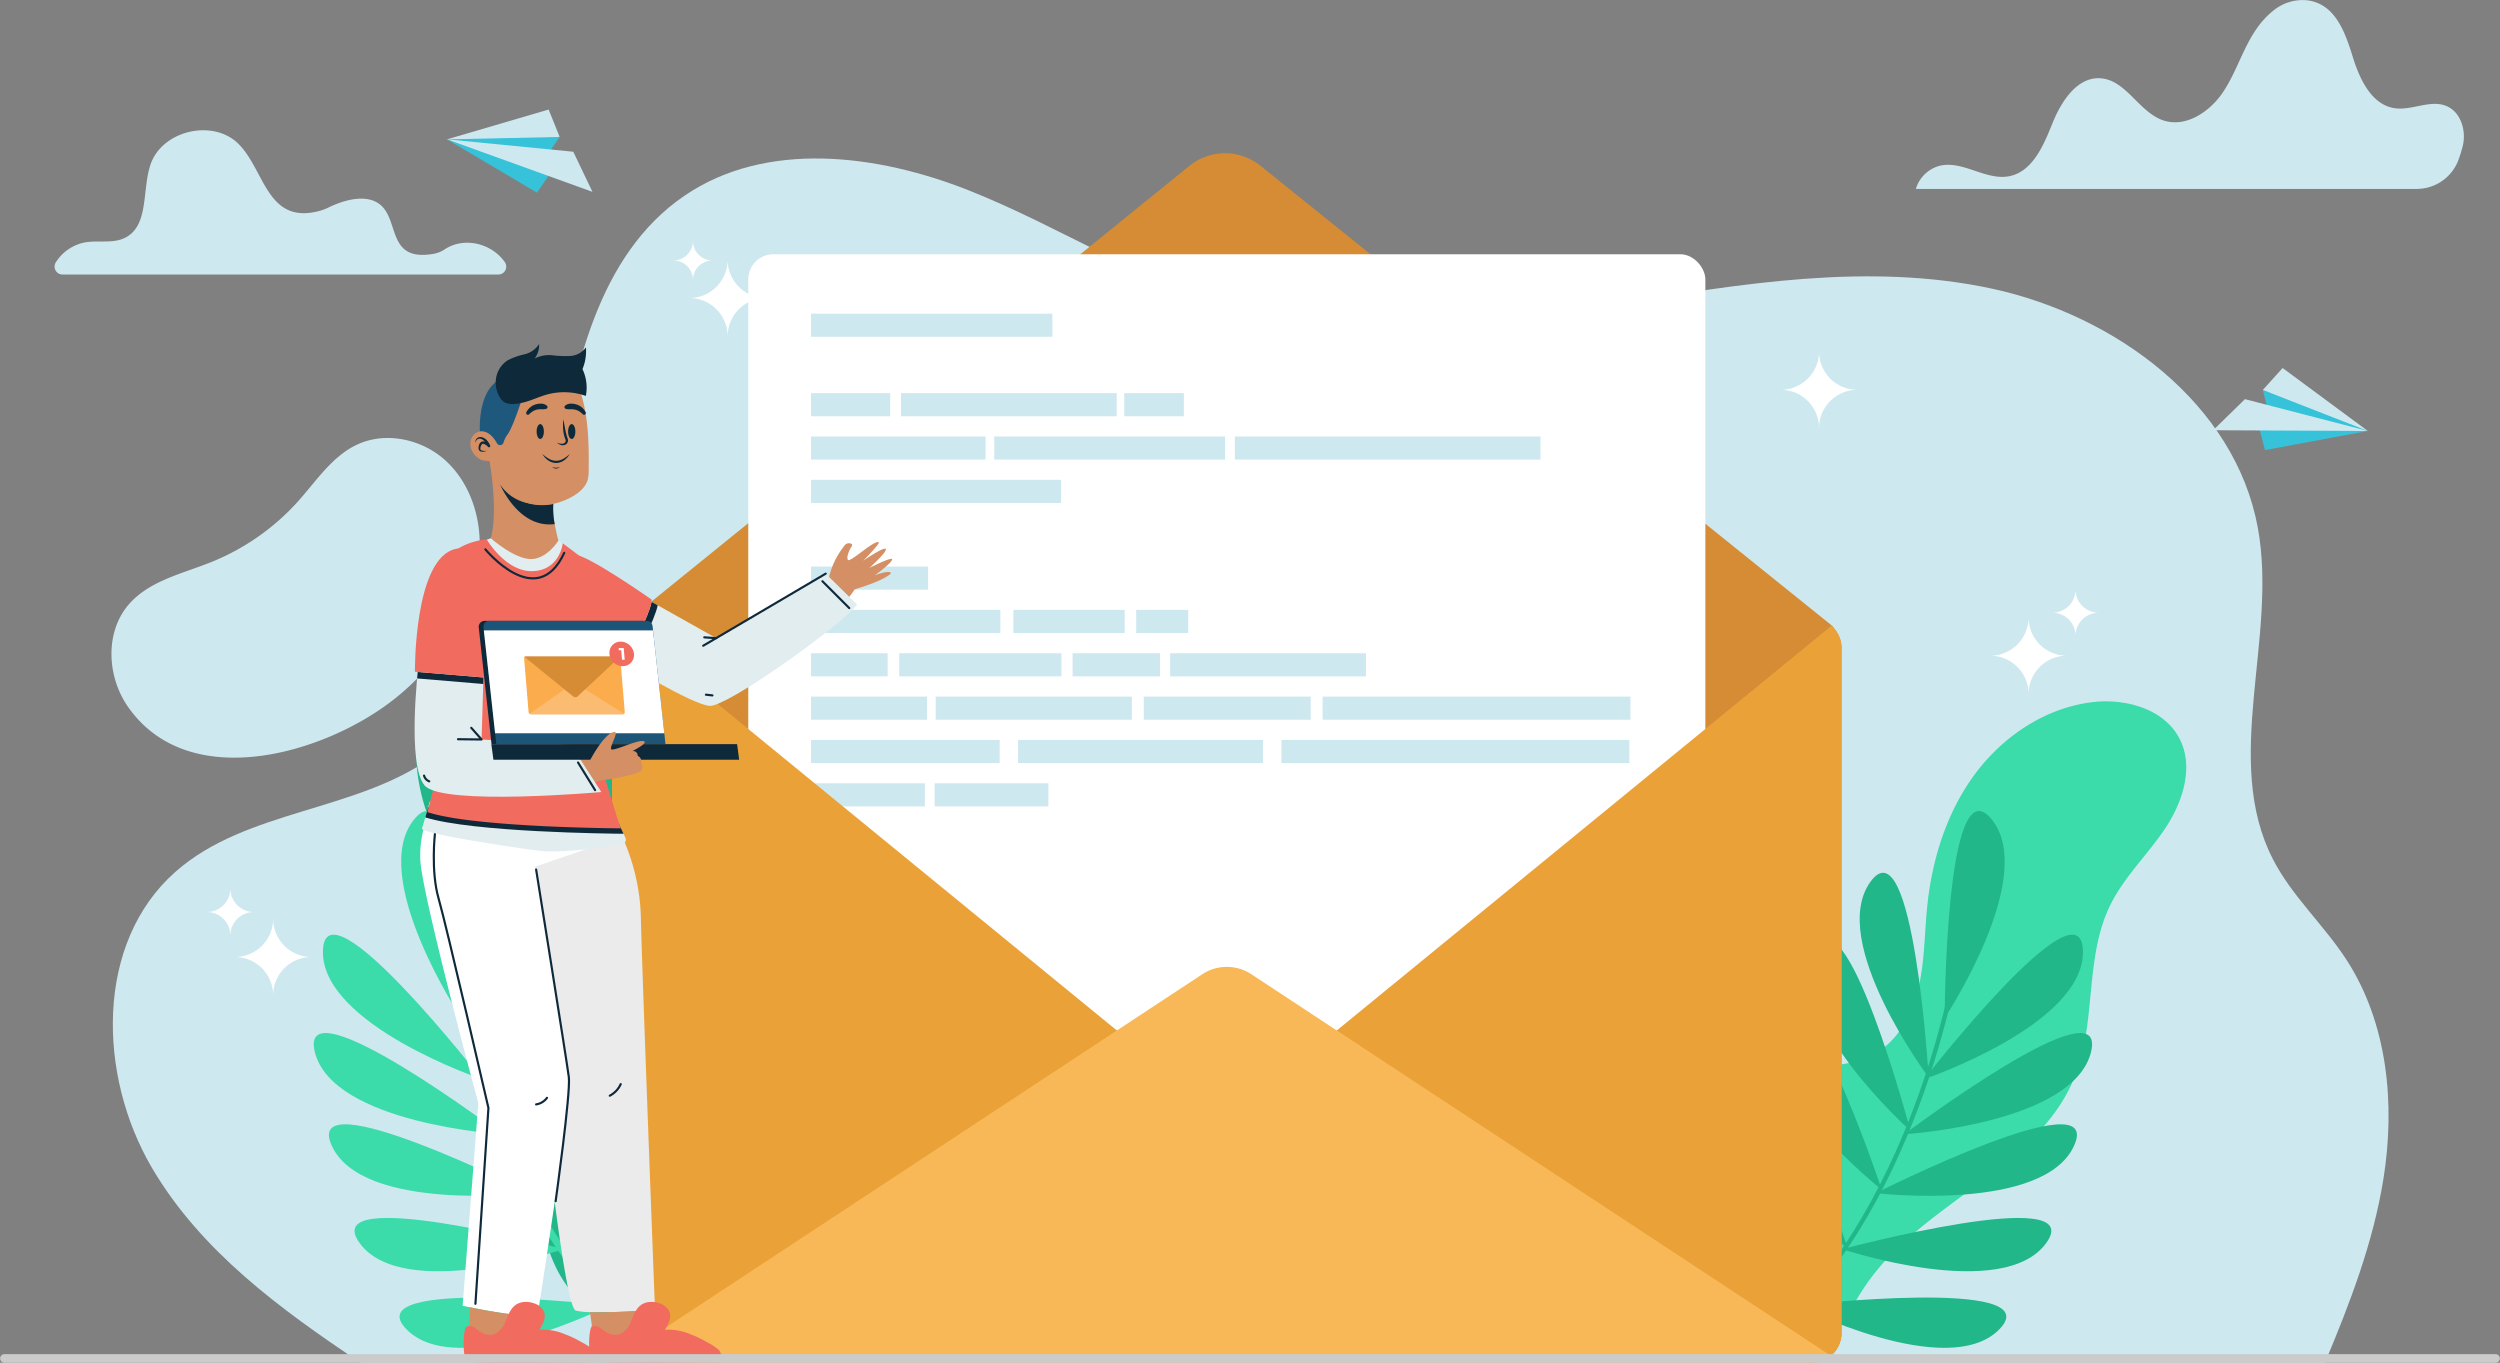 <svg xmlns="http://www.w3.org/2000/svg" width="576.666" height="314.347" viewBox="0 0 576.666 314.347">
  <rect x="0" y="0" width="576.666" height="314.347" fill="#808080" stroke="none"/>
  <g id="home" transform="translate(-86.667 -92.826)">
    <g id="Group_2" data-name="Group 2">
      <g id="Group_1" data-name="Group 1">
        <path id="Path_4" data-name="Path 4" d="M622.946,407.173c5.778-13.753,11.145-27.735,13.5-42.43,2.762-17.267.976-35.9-8.546-50.563-5.211-8.026-12.547-14.624-16.929-23.132-11.823-22.955,1.156-51.094-3.5-76.491-5.256-28.675-32.814-48.993-61.309-55.144S488.1,158.329,459.324,163s-58.635,8.884-86.738,1.135c-21.947-6.051-41.3-19.015-62.466-27.4s-46.746-11.586-65.561,1.232c-20.094,13.689-25.676,40.373-29.442,64.394s-8.872,50.671-28.553,64.948c-17.7,12.836-43.065,12.15-59.444,26.629-18.544,16.392-17.933,46.918-5.407,68.263,11.219,19.119,29.569,32.6,48.142,44.969Z" fill="#cee8f0"/>
        <path id="Path_5" data-name="Path 5" d="M191.034,238.855c3.707-6.222,6.256-13.287,6.283-20.53s-2.676-14.658-8.1-19.463S175.551,192.313,169,195.4c-5.716,2.688-9.332,8.321-13.545,13.027a54.073,54.073,0,0,1-19.948,14.008c-6.725,2.716-14.4,4.33-19.14,9.817-5.528,6.394-5.035,16.608-.215,23.552,14.039,20.225,45.521,10.886,61.437-1.709A56.272,56.272,0,0,0,191.034,238.855Z" fill="#cee8f0"/>
      </g>
    </g>
    <path id="cloud-right" d="M644.121,136.4a10.257,10.257,0,0,0,9.667-6.8,31.478,31.478,0,0,0,.974-3.187c.817-3.494-.478-7.765-3.8-9.135-3.73-1.54-7.957,1.1-11.948.5-5.243-.783-7.992-6.546-9.57-11.607-1.756-5.631-3.942-12.231-10.265-13.233A10.591,10.591,0,0,0,611,95.318c-6.125,4.907-7.458,12.623-11.539,18.736-3.032,4.543-8.569,8.264-13.756,6.554-5.607-1.848-8.547-9.245-14.431-9.717-5.462-.439-9.165,5.341-11.2,10.43s-4.578,11.1-9.956,12.151c-5.312,1.035-10.55-3.577-15.844-2.453a7.832,7.832,0,0,0-5.682,5.381Z" fill="#cee8f0"/>
    <path id="cloud-left" d="M201.61,156.15a1.815,1.815,0,0,0,1.549-2.787l-.018-.026c-2.945-4.3-9.316-6.018-13.885-3a6.691,6.691,0,0,1-2.494,1.027c-10.7,1.9-7.983-7.3-12.157-11.12-3.232-2.959-8.842-1.2-12.234.478a10.792,10.792,0,0,1-1.959.74c-12.213,3.309-12.623-9.424-18.773-15.482-5.876-5.788-17.516-3.072-20.224,4.717-2.036,5.857-.309,14.083-5.815,16.934-2.82,1.46-6.257.558-9.383,1.118a10.233,10.233,0,0,0-6.662,4.574,1.829,1.829,0,0,0,1.528,2.827Z" fill="#cee8f0"/>
    <g id="Group_21" data-name="Group 21">
      <path id="Path_14" data-name="Path 14" d="M215.215,385.8a33.626,33.626,0,0,1-.6-29.26c3.369-7.207,9.427-13.525,9.926-21.465.388-6.175-2.8-12.094-6.964-16.667s-9.318-8.117-14-12.165c-8.24-7.129-15.148-16.065-18.62-26.393s-3.25-22.119,1.87-31.736c3.666-6.886,10.852-12.807,18.573-11.7,7.236,1.039,12.318,7.778,14.967,14.592s3.739,14.252,7.293,20.64c6.49,11.669,20,17.841,27.43,28.934,12.756,19.039,3.877,45.453,11.793,66.96,2.455,6.671,6.582,13.22,5.737,20.277-1.655,13.835-18.729,18.609-30.441,17.468C231.575,404.25,219.983,394.987,215.215,385.8Z" fill="#21b789"/>
    </g>
    <g id="Group_25" data-name="Group 25">
      <path id="Path_27" data-name="Path 27" d="M472.725,357.031a33.627,33.627,0,0,1,23.621-17.278c7.837-1.374,16.487-.035,23.277-4.181,5.281-3.225,8.3-9.228,9.658-15.265s1.3-12.288,1.936-18.444c1.113-10.838,4.47-21.623,10.939-30.391s16.254-15.35,27.069-16.672c7.743-.946,16.715,1.544,20.236,8.5,3.3,6.523.693,14.551-3.368,20.629s-9.53,11.238-12.724,17.813c-5.835,12.01-3.143,26.615-7.967,39.065-8.279,21.37-35.008,29.248-48.085,48.069-4.056,5.837-7.053,12.974-13.319,16.331-12.282,6.58-25.986-4.668-31.77-14.916C466.993,381.018,467.932,366.209,472.725,357.031Z" fill="#3bdbaa"/>
    </g>
    <g id="plant-left">
      <g id="Group_8" data-name="Group 8">
        <path id="Path_15" data-name="Path 15" d="M232.869,401.089a.832.832,0,0,1-.554-.21c-35.025-31.05-43.355-88.556-43.435-89.135a.835.835,0,0,1,1.654-.229c.08.571,8.332,57.479,42.889,88.114a.835.835,0,0,1-.554,1.46Z" fill="#3bdbaa"/>
      </g>
      <g id="Group_9" data-name="Group 9">
        <path id="Path_16" data-name="Path 16" d="M193.048,327.638s-21.576-32.572-10.858-45.8S193.048,327.638,193.048,327.638Z" fill="#3bdbaa"/>
      </g>
      <g id="Group_10" data-name="Group 10">
        <path id="Path_17" data-name="Path 17" d="M197.765,341.746s-37-12.561-36.611-29.578S197.765,341.746,197.765,341.746Z" fill="#3bdbaa"/>
      </g>
      <g id="Group_11" data-name="Group 11">
        <path id="Path_18" data-name="Path 18" d="M196.741,341.35s23.393-31.293,13.444-45.105S196.741,341.35,196.741,341.35Z" fill="#3bdbaa"/>
      </g>
      <g id="Group_12" data-name="Group 12">
        <path id="Path_19" data-name="Path 19" d="M200.953,353.659s29.135-26.032,22.123-41.543S200.953,353.659,200.953,353.659Z" fill="#3bdbaa"/>
      </g>
      <g id="Group_13" data-name="Group 13">
        <path id="Path_20" data-name="Path 20" d="M207.568,367.245s30.692-24.176,24.655-40.091S207.568,367.245,207.568,367.245Z" fill="#3bdbaa"/>
      </g>
      <g id="Group_14" data-name="Group 14">
        <path id="Path_21" data-name="Path 21" d="M215.363,380.886s30.692-24.175,24.655-40.091S215.363,380.886,215.363,380.886Z" fill="#3bdbaa"/>
      </g>
      <g id="Group_15" data-name="Group 15">
        <path id="Path_22" data-name="Path 22" d="M225.8,393.971s30.692-24.175,24.655-40.091S225.8,393.971,225.8,393.971Z" fill="#3bdbaa"/>
      </g>
      <g id="Group_16" data-name="Group 16">
        <path id="Path_23" data-name="Path 23" d="M202.368,354.463s-38.994-2.435-43.078-18.961S202.368,354.463,202.368,354.463Z" fill="#3bdbaa"/>
      </g>
      <g id="Group_17" data-name="Group 17">
        <path id="Path_24" data-name="Path 24" d="M208.935,368.042s-38.8,4.541-45.763-10.994S208.935,368.042,208.935,368.042Z" fill="#3bdbaa"/>
      </g>
      <g id="Group_18" data-name="Group 18">
        <path id="Path_25" data-name="Path 25" d="M216.663,380.958s-37.059,12.375-47.045-1.41S216.663,380.958,216.663,380.958Z" fill="#3bdbaa"/>
      </g>
      <g id="Group_19" data-name="Group 19">
        <path id="Path_26" data-name="Path 26" d="M227.166,393.97s-34.855,17.651-46.747,5.471S227.166,393.97,227.166,393.97Z" fill="#3bdbaa"/>
      </g>
    </g>
    <g id="plant-right">
      <g id="Group_23" data-name="Group 23">
        <g id="Group_22" data-name="Group 22">
          <path id="Path_28" data-name="Path 28" d="M495.747,400.628l-.664-.748c34.654-30.721,42.92-87.746,43-88.318l.99.137C538.992,312.275,530.68,369.66,495.747,400.628Z" fill="#21b789"/>
        </g>
        <path id="Path_29" data-name="Path 29" d="M535.237,327.638s21.576-32.572,10.857-45.8S535.237,327.638,535.237,327.638Z" fill="#21b789"/>
        <path id="Path_30" data-name="Path 30" d="M530.52,341.746s37-12.561,36.61-29.578S530.52,341.746,530.52,341.746Z" fill="#21b789"/>
        <path id="Path_31" data-name="Path 31" d="M531.543,341.35S508.15,310.057,518.1,296.245,531.543,341.35,531.543,341.35Z" fill="#21b789"/>
        <path id="Path_32" data-name="Path 32" d="M527.332,353.659s-29.135-26.032-22.123-41.543S527.332,353.659,527.332,353.659Z" fill="#21b789"/>
        <path id="Path_33" data-name="Path 33" d="M520.717,367.245s-30.693-24.176-24.656-40.091S520.717,367.245,520.717,367.245Z" fill="#21b789"/>
        <path id="Path_34" data-name="Path 34" d="M512.922,380.886s-30.693-24.175-24.656-40.091S512.922,380.886,512.922,380.886Z" fill="#21b789"/>
        <path id="Path_35" data-name="Path 35" d="M502.482,393.971S471.789,369.8,477.826,353.88,502.482,393.971,502.482,393.971Z" fill="#21b789"/>
        <path id="Path_36" data-name="Path 36" d="M525.916,354.463s38.994-2.435,43.078-18.961S525.916,354.463,525.916,354.463Z" fill="#21b789"/>
        <path id="Path_37" data-name="Path 37" d="M519.349,368.042s38.806,4.541,45.764-10.994S519.349,368.042,519.349,368.042Z" fill="#21b789"/>
        <path id="Path_38" data-name="Path 38" d="M511.621,380.958s37.059,12.375,47.045-1.41S511.621,380.958,511.621,380.958Z" fill="#21b789"/>
        <path id="Path_39" data-name="Path 39" d="M501.118,393.97s34.856,17.651,46.747,5.471S501.118,393.97,501.118,393.97Z" fill="#21b789"/>
      </g>
    </g>
    <g id="Group_7" data-name="Group 7">
      <g id="Group_5" data-name="Group 5">
        <path id="Path_8" data-name="Path 8" d="M189.778,124.969l20.743,12.3,3.118-4.516-.025-5.2,2.149-3.14-21.033-.182Z" fill="#36c2d9"/>
        <path id="Path_9" data-name="Path 9" d="M189.778,124.969l29.127,2.858,4.421,9.252Z" fill="#cee8f0"/>
        <path id="Path_10" data-name="Path 10" d="M213.22,118.09l2.543,6.323-25.985.556Z" fill="#cee8f0"/>
      </g>
      <g id="Group_6" data-name="Group 6">
        <path id="Path_11" data-name="Path 11" d="M632.833,192.233l-23.708,4.417-1.375-5.312,1.813-4.875-.937-3.687,19.813,7.063Z" fill="#36c2d9"/>
        <path id="Path_12" data-name="Path 12" d="M632.833,192.233,604.5,184.9l-7.333,7.167Z" fill="#cee8f0"/>
        <path id="Path_13" data-name="Path 13" d="M613.188,177.712l-4.562,5.063,24.208,9.458Z" fill="#cee8f0"/>
      </g>
    </g>
    <g id="Group_31" data-name="Group 31">
      <path id="Path_40" data-name="Path 40" d="M509.926,238.026a5.254,5.254,0,0,0-.718-.91L377.4,131.05a13.022,13.022,0,0,0-16.358.025L229.987,237.212a5.062,5.062,0,0,0-.755.99,6.866,6.866,0,0,0-1.378,4.126V400.277a6.9,6.9,0,0,0,6.9,6.9h269.8a6.9,6.9,0,0,0,6.9-6.9V242.328A6.864,6.864,0,0,0,509.926,238.026Z" fill="#d68c34"/>
      <g id="Group_28" data-name="Group 28">
        <rect id="Rectangle_9" data-name="Rectangle 9" width="220.769" height="236.622" rx="5.798" transform="translate(259.267 151.469)" fill="#fff"/>
        <g id="Group_27" data-name="Group 27">
          <rect id="Rectangle_10" data-name="Rectangle 10" width="55.667" height="5.333" transform="translate(273.75 165.173)" fill="#cee8f0"/>
          <rect id="Rectangle_11" data-name="Rectangle 11" width="18.25" height="5.333" transform="translate(273.75 183.507)" fill="#cee8f0"/>
          <rect id="Rectangle_12" data-name="Rectangle 12" width="49.75" height="5.333" transform="translate(294.5 183.507)" fill="#cee8f0"/>
          <rect id="Rectangle_13" data-name="Rectangle 13" width="13.75" height="5.333" transform="translate(346 183.507)" fill="#cee8f0"/>
          <rect id="Rectangle_14" data-name="Rectangle 14" width="40.25" height="5.333" transform="translate(273.75 193.507)" fill="#cee8f0"/>
          <rect id="Rectangle_15" data-name="Rectangle 15" width="53.25" height="5.333" transform="translate(316 193.507)" fill="#cee8f0"/>
          <rect id="Rectangle_16" data-name="Rectangle 16" width="70.5" height="5.333" transform="translate(371.5 193.507)" fill="#cee8f0"/>
          <rect id="Rectangle_17" data-name="Rectangle 17" width="57.667" height="5.333" transform="translate(273.75 203.507)" fill="#cee8f0"/>
          <rect id="Rectangle_18" data-name="Rectangle 18" width="27" height="5.333" transform="translate(273.75 223.507)" fill="#cee8f0"/>
          <rect id="Rectangle_19" data-name="Rectangle 19" width="43.667" height="5.333" transform="translate(273.75 233.507)" fill="#cee8f0"/>
          <rect id="Rectangle_20" data-name="Rectangle 20" width="25.667" height="5.333" transform="translate(320.417 233.507)" fill="#cee8f0"/>
          <rect id="Rectangle_21" data-name="Rectangle 21" width="12" height="5.333" transform="translate(348.75 233.507)" fill="#cee8f0"/>
          <rect id="Rectangle_22" data-name="Rectangle 22" width="17.667" height="5.333" transform="translate(273.75 243.507)" fill="#cee8f0"/>
          <rect id="Rectangle_23" data-name="Rectangle 23" width="37.417" height="5.333" transform="translate(294.083 243.507)" fill="#cee8f0"/>
          <rect id="Rectangle_24" data-name="Rectangle 24" width="20.167" height="5.333" transform="translate(334.083 243.507)" fill="#cee8f0"/>
          <rect id="Rectangle_25" data-name="Rectangle 25" width="45.167" height="5.333" transform="translate(356.583 243.507)" fill="#cee8f0"/>
          <rect id="Rectangle_26" data-name="Rectangle 26" width="26.75" height="5.333" transform="translate(273.75 253.507)" fill="#cee8f0"/>
          <rect id="Rectangle_27" data-name="Rectangle 27" width="45.25" height="5.333" transform="translate(302.5 253.507)" fill="#cee8f0"/>
          <rect id="Rectangle_28" data-name="Rectangle 28" width="38.5" height="5.333" transform="translate(350.5 253.507)" fill="#cee8f0"/>
          <rect id="Rectangle_29" data-name="Rectangle 29" width="71" height="5.333" transform="translate(391.75 253.507)" fill="#cee8f0"/>
          <rect id="Rectangle_30" data-name="Rectangle 30" width="43.5" height="5.333" transform="translate(273.75 263.507)" fill="#cee8f0"/>
          <rect id="Rectangle_31" data-name="Rectangle 31" width="56.5" height="5.333" transform="translate(321.5 263.507)" fill="#cee8f0"/>
          <rect id="Rectangle_32" data-name="Rectangle 32" width="80.25" height="5.333" transform="translate(382.25 263.507)" fill="#cee8f0"/>
          <rect id="Rectangle_33" data-name="Rectangle 33" width="26.25" height="5.333" transform="translate(273.75 273.507)" fill="#cee8f0"/>
          <rect id="Rectangle_34" data-name="Rectangle 34" width="26.25" height="5.333" transform="translate(302.25 273.507)" fill="#cee8f0"/>
        </g>
      </g>
      <path id="Path_41" data-name="Path 41" d="M511.448,242.328V400.277a6.9,6.9,0,0,1-6.9,6.9H234.75a6.9,6.9,0,0,1-6.9-6.9V242.328a6.9,6.9,0,0,1,2.317-5.153l119.321,97.6,11.132,8.393a15.008,15.008,0,0,0,18.055,0l11.132-8.393,119.321-97.6A6.9,6.9,0,0,1,511.448,242.328Z" fill="#eaa238"/>
      <path id="Path_42" data-name="Path 42" d="M508.982,405.562a6.881,6.881,0,0,1-4.43,1.611H234.75a6.885,6.885,0,0,1-4.43-1.611l133.672-88.011a10.292,10.292,0,0,1,11.319,0Z" fill="#f9b857"/>
    </g>
    <g id="Group_33" data-name="Group 33">
      <path id="Path_44" data-name="Path 44" d="M254.507,170.407h0a8.833,8.833,0,0,0-8.833-8.833h0a8.833,8.833,0,0,0,8.833-8.833h0a8.833,8.833,0,0,0,8.833,8.833h0A8.833,8.833,0,0,0,254.507,170.407Z" fill="#fff"/>
      <path id="Path_45" data-name="Path 45" d="M246.507,157.415h0A4.508,4.508,0,0,0,242,152.907h0a4.507,4.507,0,0,0,4.508-4.507h0a4.507,4.507,0,0,0,4.508,4.507h0A4.508,4.508,0,0,0,246.507,157.415Z" fill="#fff"/>
      <path id="Path_46" data-name="Path 46" d="M554.59,252.907h0a8.833,8.833,0,0,0-8.833-8.833h0a8.833,8.833,0,0,0,8.833-8.833h0a8.834,8.834,0,0,0,8.834,8.833h0A8.834,8.834,0,0,0,554.59,252.907Z" fill="#fff"/>
      <path id="Path_47" data-name="Path 47" d="M565.424,239.5h0a5.341,5.341,0,0,0-5.341-5.341h0a5.341,5.341,0,0,0,5.341-5.341h0a5.341,5.341,0,0,0,5.341,5.341h0A5.341,5.341,0,0,0,565.424,239.5Z" fill="#fff"/>
      <path id="Path_48" data-name="Path 48" d="M149.674,322.407h0a8.834,8.834,0,0,0-8.834-8.833h0a8.834,8.834,0,0,0,8.834-8.833h0a8.833,8.833,0,0,0,8.833,8.833h0A8.833,8.833,0,0,0,149.674,322.407Z" fill="#fff"/>
      <path id="Path_49" data-name="Path 49" d="M139.8,308.623h0a5.425,5.425,0,0,0-5.425-5.424h0a5.425,5.425,0,0,0,5.425-5.425h0a5.424,5.424,0,0,0,5.424,5.425h0A5.424,5.424,0,0,0,139.8,308.623Z" fill="#fff"/>
      <path id="Path_50" data-name="Path 50" d="M506.257,191.574h0a8.833,8.833,0,0,0-8.833-8.833h0a8.834,8.834,0,0,0,8.833-8.834h0a8.834,8.834,0,0,0,8.833,8.834h0A8.833,8.833,0,0,0,506.257,191.574Z" fill="#fff"/>
    </g>
    <g id="Group_73" data-name="Group 73">
      <g id="Group_40" data-name="Group 40">
        <g id="Group_37" data-name="Group 37">
          <g id="Group_34" data-name="Group 34">
            <path id="Path_51" data-name="Path 51" d="M237.75,394.9s-.63.061-1.67.131c-2.94.23-9.13.629-13.33.469a17.166,17.166,0,0,1-3.25-.35c-4-1-13.5-107-13.5-107l23.25-4.25a47.751,47.751,0,0,1,5.25,20.75C234.75,316.649,237.75,394.9,237.75,394.9Z" fill="#ebebeb"/>
            <path id="Path_52" data-name="Path 52" d="M227.332,345.564a5.622,5.622,0,0,0,2.51-2.661" fill="none" stroke="#0e293a" stroke-linecap="round" stroke-linejoin="round" stroke-width="0.5"/>
          </g>
          <g id="Group_36" data-name="Group 36">
            <path id="Path_53" data-name="Path 53" d="M217.88,341.28c.62,5.619-7.26,55.24-7.26,55.24a21.68,21.68,0,0,1-2.42-.1,129.139,129.139,0,0,1-13.08-2.041c-1.08-.22-1.74-.359-1.74-.359L197,347.28s-12.88-47.5-13.38-56a23.975,23.975,0,0,1,4.13-14.631L227,275.28l2.62,10.74L210,292.78S217.25,335.649,217.88,341.28Z" fill="#fff"/>
            <g id="Group_35" data-name="Group 35">
              <path id="Path_54" data-name="Path 54" d="M210.334,347.57a3.778,3.778,0,0,0,2.5-1.506" fill="none" stroke="#0e293a" stroke-linecap="round" stroke-linejoin="round" stroke-width="0.5"/>
              <path id="Path_55" data-name="Path 55" d="M210.333,293.4s7.084,44.25,7.542,47.875-3.042,28.625-3.042,28.625" fill="none" stroke="#0e293a" stroke-linecap="round" stroke-linejoin="round" stroke-width="0.5"/>
              <path id="Path_56" data-name="Path 56" d="M187,285.066s-1,8.667.833,15,11.5,48.333,11.5,48.333l-3,45.167" fill="none" stroke="#0e293a" stroke-linecap="round" stroke-linejoin="round" stroke-width="0.5"/>
            </g>
          </g>
        </g>
        <g id="Group_38" data-name="Group 38">
          <path id="Path_57" data-name="Path 57" d="M223.61,406.629a1.007,1.007,0,0,1-.79.37H196.41a2,2,0,0,1-1.98-1.709,16.627,16.627,0,0,1,.46-6.37c.03-.621.11-2.2.23-4.541a129.139,129.139,0,0,0,13.08,2.041l-.51,3.049.15.051s8.29,5.719,14.93,4.859a1.022,1.022,0,0,1,.97.381A1.423,1.423,0,0,1,223.61,406.629Z" fill="#d48f65"/>
          <path id="Path_58" data-name="Path 58" d="M223.187,407.035a.724.724,0,0,0,.712-.687c.048-.785.109-1.688-.364-2.147a13.942,13.942,0,0,0-2.845-1.842,22.191,22.191,0,0,0-3.637-1.741,12.813,12.813,0,0,0-5.963-1.051,9.424,9.424,0,0,0,1.052-2.109,3.17,3.17,0,0,0-.091-2.3,3.869,3.869,0,0,0-2.3-1.73,5.272,5.272,0,0,0-2.2-.28c-2.692.257-3.4,2.389-4.2,4.279a5.248,5.248,0,0,1-2.587,3.127c-1.581.6-3.346-.311-4.575-1.473,0,0-1.444-.864-2.069-.052s-.813,7.188.312,7.813C195.458,407.4,218.851,407.1,223.187,407.035Z" fill="#f16b5f"/>
        </g>
        <g id="Group_39" data-name="Group 39">
          <path id="Path_59" data-name="Path 59" d="M252.91,406.629a.842.842,0,0,1-.73.37H225.76a2.377,2.377,0,0,1-2.21-1.709,16.089,16.089,0,0,1-.37-6.83l-.43-2.961c4.2.16,10.39-.239,13.33-.469.04,2.859.06,4.49.06,4.49s9.09,5.719,15.61,4.859a1.166,1.166,0,0,1,1.03.381A1.444,1.444,0,0,1,252.91,406.629Z" fill="#d48f65"/>
          <path id="Path_60" data-name="Path 60" d="M252.124,407.035a.724.724,0,0,0,.712-.687c.048-.785.109-1.688-.364-2.147a13.915,13.915,0,0,0-2.845-1.842,22.192,22.192,0,0,0-3.637-1.741,12.811,12.811,0,0,0-5.963-1.051,9.381,9.381,0,0,0,1.052-2.109,3.165,3.165,0,0,0-.091-2.3,3.87,3.87,0,0,0-2.3-1.73,5.277,5.277,0,0,0-2.2-.28c-2.692.257-3.4,2.389-4.2,4.279a5.245,5.245,0,0,1-2.587,3.127c-1.58.6-3.346-.311-4.574-1.473,0,0-1.445-.864-2.07-.052s-.812,7.188.313,7.813C224.4,407.4,247.788,407.1,252.124,407.035Z" fill="#f16b5f"/>
        </g>
      </g>
      <g id="Group_63" data-name="Group 63">
        <g id="Group_44" data-name="Group 44">
          <path id="Path_61" data-name="Path 61" d="M291.935,224.8c-.443-.1-1.416-.066-3.51.75,0,0,3.884-2.785,4.026-3.645s-5.295,1.968-5.295,1.968,4.034-3.6,3.85-4.38-5.217,2.663-5.217,2.663,3.944-3.957,3.576-4.232c-.914-.685-6.6,4.719-7.1,4.051-.443-.592.342-2.374.9-3.212a.333.333,0,0,0-.129-.5,1.26,1.26,0,0,0-1.666.54,18.257,18.257,0,0,0-3.471,7.14c-1.609.915-4.088,2.322-7.153,4.053,1.735,2.776,3.469,5.554,5.091,8.4a85.559,85.559,0,0,0,7.947-9.543l-.062-.066c2.784-.832,6.764-2.193,8.329-3.569A.239.239,0,0,0,291.935,224.8Z" fill="#d48f65"/>
          <g id="Group_43" data-name="Group 43">
            <g id="Group_42" data-name="Group 42">
              <path id="Path_62" data-name="Path 62" d="M229.75,245.275s16.625,10.124,20.625,10.374,30-18.249,34-23.374l-7.25-7.125-25.25,14.875-20.25-11.375Z" fill="#e2edf0"/>
              <g id="Group_41" data-name="Group 41">
                <path id="Path_63" data-name="Path 63" d="M238.37,232.44c-.51,3.04-5.15,11.99-6.32,14.21-.54-.321-1-.59-1.37-.821,1.22-2.33,5.81-11.2,6.28-14.179Z" fill="#0e293a"/>
                <line id="Line_1" data-name="Line 1" x1="28.25" y2="16.625" transform="translate(248.875 225.15)" fill="none" stroke="#0e293a" stroke-linecap="round" stroke-linejoin="round" stroke-width="0.5"/>
                <line id="Line_2" data-name="Line 2" x2="2.75" y2="0.188" transform="translate(249.125 239.837)" fill="none" stroke="#0e293a" stroke-linecap="round" stroke-linejoin="round" stroke-width="0.5"/>
                <line id="Line_3" data-name="Line 3" x2="6.187" y2="6.188" transform="translate(276.375 226.9)" fill="none" stroke="#0e293a" stroke-linecap="round" stroke-linejoin="round" stroke-width="0.5"/>
                <path id="Path_64" data-name="Path 64" d="M249.5,253.066l1.5.167" fill="none" stroke="#0e293a" stroke-linecap="round" stroke-linejoin="round" stroke-width="0.5"/>
              </g>
            </g>
            <path id="Path_65" data-name="Path 65" d="M212.625,229.9s7.5,11.75,17.75,16.5c0,0,6.75-12.625,6.625-15.25,0,0-15.125-10.625-17.875-10.375S211.875,223.025,212.625,229.9Z" fill="#f16b5f"/>
          </g>
        </g>
        <g id="Group_49" data-name="Group 49">
          <g id="Group_45" data-name="Group 45">
            <path id="Path_66" data-name="Path 66" d="M199.753,217.36a9.914,9.914,0,0,1-1.078.408c2.686,1.7,5.289,3.534,8.137,5.266,1.409.856,2.834,1.685,4.257,2.515a14.219,14.219,0,0,1,4.971-7.3,7.342,7.342,0,0,1-.526-.581c-.177-.639-.585-2.193-.893-3.949a18.546,18.546,0,0,1-.33-4.657v0a4.044,4.044,0,0,1,.46-1.675l-15.218-8.558c.012.052.017.1.029.148C199.8,200.386,201.639,211.481,199.753,217.36Z" fill="#d48f65"/>
            <path id="Path_67" data-name="Path 67" d="M214.621,213.719c-8.274,1.044-12.464-8.836-12.618-9.2a9.758,9.758,0,0,0,5.906,4.236,16.207,16.207,0,0,0,6.331.324c.017-.006.034-.006.051-.012A18.546,18.546,0,0,0,214.621,213.719Z" fill="#0e293a"/>
          </g>
          <g id="Group_48" data-name="Group 48">
            <g id="Group_46" data-name="Group 46">
              <path id="Path_68" data-name="Path 68" d="M185.833,277.649s-1.416,5-1.833,6.25,22.3,4.565,27,5.167c5.28.677,15.509-.9,19.163-1.517a1.04,1.04,0,0,0,.768-1.465l-2.431-5.268Z" fill="#e2edf0"/>
              <path id="Path_69" data-name="Path 69" d="M196.875,218.066l3-1.083s5.7,5.063,9.583,4.792c3.584-.25,6.042-4.292,6.042-4.292l.5.333,1.875,2.459s-5.125,6.958-10.25,5.875S196.875,218.066,196.875,218.066Z" fill="#e2edf0"/>
              <path id="Path_70" data-name="Path 70" d="M230.5,285.149c-3.24-.029-34.81-.35-45.74-3.779.24-.811.48-1.651.68-2.33,10.13,3.269,39.59,3.65,43.94,3.679Z" fill="#0e293a"/>
            </g>
            <g id="Group_47" data-name="Group 47">
              <path id="Path_71" data-name="Path 71" d="M189.583,222.15s1.792-3.969,9.323-4.938c0,0,4.427,7.6,10.677,7.354s6.886-6.416,6.886-6.416,8.2,6.083,8.948,7,.083,12.416-.917,16.916-.25,23.5-.25,23.5,4.833,16.583,5.667,18.333c0,0-33.917-.166-44.667-3.75,0,0,3.833-14.916,5.583-19.75s-4.083-27.333-3.583-31.5A15.824,15.824,0,0,1,189.583,222.15Z" fill="#f16b5f"/>
              <path id="Path_72" data-name="Path 72" d="M198.625,219.545s11.875,14.5,18.187.813" fill="none" stroke="#0e293a" stroke-linecap="round" stroke-linejoin="round" stroke-width="0.5"/>
            </g>
          </g>
        </g>
        <g id="Group_62" data-name="Group 62">
          <g id="Group_54" data-name="Group 54">
            <g id="Group_53" data-name="Group 53">
              <g id="Group_51" data-name="Group 51">
                <g id="Group_50" data-name="Group 50">
                  <path id="Path_73" data-name="Path 73" d="M213.983,275.7a86.009,86.009,0,0,0,12.207-3.163l-.01-.09L225.45,267a.419.419,0,0,1-.07-.01c-.545-.057-4.167-.435-9.544-1.015Q214.825,270.834,213.983,275.7Z" fill="#d48f65"/>
                </g>
                <path id="Path_74" data-name="Path 74" d="M183.125,246.9s-2.625,22.374,1.5,27.124,40.75,1.5,40.75,1.5l-7-10.875L197.75,263.4l.5-16.624Z" fill="#e2edf0"/>
              </g>
              <g id="Group_52" data-name="Group 52">
                <path id="Path_75" data-name="Path 75" d="M198.18,249.1l-.04,1.5-15.26-1.281c.05-.6.1-1.1.14-1.49Z" fill="#0e293a"/>
                <path id="Path_76" data-name="Path 76" d="M195.375,260.712l2.375,2.688-5.437-.062" fill="none" stroke="#0e293a" stroke-linecap="round" stroke-linejoin="round" stroke-width="0.5"/>
                <line id="Line_4" data-name="Line 4" x2="3.937" y2="6.375" transform="translate(220 268.712)" fill="none" stroke="#0e293a" stroke-linecap="round" stroke-linejoin="round" stroke-width="0.5"/>
                <path id="Path_77" data-name="Path 77" d="M184.484,271.737a1.984,1.984,0,0,0,1.186,1.319" fill="none" stroke="#0e293a" stroke-linecap="round" stroke-linejoin="round" stroke-width="0.5"/>
              </g>
            </g>
            <path id="Path_78" data-name="Path 78" d="M182.375,247.775S182.125,221.15,192,219.4s7.75,15.125,6.75,29.75Z" fill="#f16b5f"/>
          </g>
          <g id="Group_61" data-name="Group 61">
            <g id="Group_60" data-name="Group 60">
              <g id="Group_55" data-name="Group 55">
                <path id="Path_79" data-name="Path 79" d="M239.07,264.464H200.042l-2.95-26.916a1.357,1.357,0,0,1,1.349-1.505h36.3a1.358,1.358,0,0,1,1.349,1.209Z" fill="#0e293a"/>
                <path id="Path_80" data-name="Path 80" d="M240.171,264.464H201.142l-2.949-26.916a1.357,1.357,0,0,1,1.349-1.505h36.3a1.356,1.356,0,0,1,1.349,1.209Z" fill="#1d5578"/>
                <path id="Path_81" data-name="Path 81" d="M239.9,261.962l-2.6-23.717H198.269l2.6,23.717Z" fill="#fff"/>
                <path id="Path_82" data-name="Path 82" d="M257.167,268.066H200.482l-.48-3.6h56.685Z" fill="#0e293a"/>
              </g>
              <g id="Group_59" data-name="Group 59">
                <g id="Group_56" data-name="Group 56">
                  <path id="Path_83" data-name="Path 83" d="M229.752,244.688l1.026,12.359a.489.489,0,0,1-.495.539H209.174a.582.582,0,0,1-.358-.126.592.592,0,0,1-.227-.413l-1.026-12.359a.5.5,0,0,1,.148-.4l9.97,7.637.925.656a1.174,1.174,0,0,0,1.413,0l.816-.656,8.7-7.637A.592.592,0,0,1,229.752,244.688Z" fill="#fbac4d"/>
                  <path id="Path_84" data-name="Path 84" d="M230.619,257.46a.5.5,0,0,1-.336.126H209.174a.582.582,0,0,1-.358-.126l9.887-6.886a.805.805,0,0,1,.886,0Z" fill="#fbbc71"/>
                  <path id="Path_85" data-name="Path 85" d="M207.653,244.351a.306.306,0,0,1,.3-.126h21.334a.353.353,0,0,1,.329.147l-9.786,9.15a.809.809,0,0,1-.886,0Z" fill="#d68c34"/>
                </g>
                <g id="Group_58" data-name="Group 58">
                  <ellipse id="Ellipse_12" data-name="Ellipse 12" cx="2.722" cy="2.957" rx="2.722" ry="2.957" transform="translate(226.054 243.576) rotate(-46.195)" fill="#f16b5f"/>
                  <g id="Group_57" data-name="Group 57">
                    <path id="Path_86" data-name="Path 86" d="M230.541,242.315l.223,2.687h-.622l-.182-2.188h-.537l-.042-.5Z" fill="#fff"/>
                  </g>
                </g>
              </g>
            </g>
            <path id="Path_87" data-name="Path 87" d="M222.812,268.118s2.875-5.469,5.094-6.344-1.094,3.75-.125,3.938,5.834-2.219,7.3-1.938-2.562,2.313-2.562,2.313a1.031,1.031,0,0,1,1.229,1.094,1.293,1.293,0,0,1,.762,1.642,1.329,1.329,0,0,1,.019,1.764c-.75.969-8.625,2.406-10.094,2.219S222.812,268.118,222.812,268.118Z" fill="#d48f65"/>
          </g>
        </g>
      </g>
      <g id="Group_72" data-name="Group 72">
        <g id="Group_70" data-name="Group 70">
          <path id="Path_88" data-name="Path 88" d="M220.146,182.113c-1.988-5.11-11.357-7.1-17.887-1.419-3.035,2.639-3.673,7.42-3.492,11.787a2.34,2.34,0,0,0-.392-.16,2.717,2.717,0,0,0-3.063,1.92,3.6,3.6,0,0,0,.466,3,4.519,4.519,0,0,0,2.059,1.72,5.787,5.787,0,0,0,1.771.174,13.191,13.191,0,0,0,4.351,7.4A11.934,11.934,0,0,0,214.1,209.1c2.827-.587,7.011-2.4,8.05-5.334a7.441,7.441,0,0,0,.3-2.4C222.534,195.188,222.418,187.956,220.146,182.113Z" fill="#d48f65"/>
          <g id="Group_69" data-name="Group 69">
            <g id="Group_66" data-name="Group 66">
              <g id="Group_64" data-name="Group 64">
                <ellipse id="Ellipse_13" data-name="Ellipse 13" cx="0.838" cy="1.717" rx="0.838" ry="1.717" transform="translate(217.706 190.652)" fill="#0e293a"/>
              </g>
              <g id="Group_65" data-name="Group 65">
                <path id="Path_89" data-name="Path 89" d="M212.121,192.369c0,.948-.375,1.716-.838,1.716s-.839-.768-.839-1.716.376-1.717.839-1.717S212.121,191.421,212.121,192.369Z" fill="#0e293a"/>
              </g>
            </g>
            <g id="Group_67" data-name="Group 67">
              <path id="Path_90" data-name="Path 90" d="M218.062,197.562A4.121,4.121,0,0,1,216.8,199a3.213,3.213,0,0,1-1.877.623,3.249,3.249,0,0,1-1.868-.645,6.1,6.1,0,0,1-.724-.644c-.2-.254-.39-.508-.563-.771.259.189.495.391.732.587.264.16.5.357.767.492a3.47,3.47,0,0,0,1.658.471,3.377,3.377,0,0,0,1.665-.45A7.224,7.224,0,0,0,218.062,197.562Z" fill="#0e293a"/>
              <path id="Path_91" data-name="Path 91" d="M215.8,200.6a1.376,1.376,0,0,1-.883.3,1.441,1.441,0,0,1-.883-.3,4.585,4.585,0,0,0,.884.1A3.769,3.769,0,0,0,215.8,200.6Z" fill="#0e293a"/>
            </g>
            <g id="Group_68" data-name="Group 68">
              <path id="Path_92" data-name="Path 92" d="M212.818,186.416a1.987,1.987,0,0,0-1.3-.482,4.016,4.016,0,0,0-1.383.2,3.368,3.368,0,0,0-1.219.7,3.536,3.536,0,0,0-.831,1.066.4.4,0,0,0,.622.491l.034-.032a4.968,4.968,0,0,1,.828-.657,2.9,2.9,0,0,1,.914-.376,3.544,3.544,0,0,1,.99-.1,3.807,3.807,0,0,0,1.059-.061l.106-.026a.42.42,0,0,0,.309-.508A.414.414,0,0,0,212.818,186.416Z" fill="#0e293a"/>
              <path id="Path_93" data-name="Path 93" d="M217.009,186.416a1.987,1.987,0,0,1,1.3-.482,4.025,4.025,0,0,1,1.384.2,3.355,3.355,0,0,1,1.218.7,3.539,3.539,0,0,1,.832,1.066.4.4,0,0,1-.622.491l-.034-.032a4.969,4.969,0,0,0-.828-.657,2.9,2.9,0,0,0-.915-.376,3.54,3.54,0,0,0-.99-.1,3.809,3.809,0,0,1-1.059-.061l-.106-.026a.421.421,0,0,1-.308-.508A.413.413,0,0,1,217.009,186.416Z" fill="#0e293a"/>
            </g>
            <path id="Path_94" data-name="Path 94" d="M216.606,189.586c.148.647.258,1.29.377,1.926s.241,1.267.422,1.869c.041.151.088.3.142.443a1.6,1.6,0,0,1,.146.553,1.116,1.116,0,0,1-.6,1.018,1.355,1.355,0,0,1-1.1.059,2.655,2.655,0,0,1-.866-.519c.6.227,1.3.4,1.728.083a.663.663,0,0,0,.3-.612,1.24,1.24,0,0,0-.126-.381c-.065-.161-.122-.322-.17-.485a9.2,9.2,0,0,1-.315-1.975A10.562,10.562,0,0,1,216.606,189.586Z" fill="#0e293a"/>
            <path id="Path_95" data-name="Path 95" d="M196.292,195.009a1.432,1.432,0,0,1,.447-1.136,1.329,1.329,0,0,1,1.295-.125,2.444,2.444,0,0,1,1.046.763,3.909,3.909,0,0,1,.65,1.1.286.286,0,0,1-.469.308l-.019-.019a2.537,2.537,0,0,0-.961-.68.444.444,0,0,0-.4.045,1.071,1.071,0,0,0-.288.445c-.147.376-.235.817.086.991a2.153,2.153,0,0,0,1.271.087,2,2,0,0,1-1.4.187.786.786,0,0,1-.493-.658,2.035,2.035,0,0,1,.081-.76,1.429,1.429,0,0,1,.407-.7.961.961,0,0,1,.878-.182,2.77,2.77,0,0,1,1.251.842l-.488.289a3.069,3.069,0,0,0-1.318-1.649,1.075,1.075,0,0,0-.976-.059A1.432,1.432,0,0,0,196.292,195.009Z" fill="#0e293a"/>
          </g>
        </g>
        <g id="Group_71" data-name="Group 71">
          <path id="Path_96" data-name="Path 96" d="M206.917,185.316s-2,6.219-3.25,7.834a5.644,5.644,0,0,0-.861,1.779.821.821,0,0,1-1.5.144c-.806-1.434-2.1-2.943-3.939-2.764,0,0-.7-9.868,5.212-12.243Z" fill="#1e587d"/>
          <path id="Path_97" data-name="Path 97" d="M221.8,184.155a15.052,15.052,0,0,0-9.173-.268c-1.762.511-3.44,1.343-5.22,1.772s-4,.791-5.156-.746a6.466,6.466,0,0,1-1.161-4.838,6.073,6.073,0,0,1,2.615-4.1,15.517,15.517,0,0,1,3.925-1.416,5.51,5.51,0,0,0,3.4-2.391,5.325,5.325,0,0,1-1.04,3.367,7.229,7.229,0,0,1,4.085-.759,24.448,24.448,0,0,0,4.15.164,4.8,4.8,0,0,0,3.6-1.993,10.9,10.9,0,0,1-.8,5.019A9.98,9.98,0,0,1,221.8,184.155Z" fill="#0e293a"/>
        </g>
      </g>
    </g>
    <g id="Group_75" data-name="Group 75">
      <g id="Group_74" data-name="Group 74">
        <path id="Path_98" data-name="Path 98" d="M662.3,407.173H87.7a1,1,0,1,1,0-2H662.3a1,1,0,1,1,0,2Z" fill="#cbcbcb"/>
      </g>
    </g>
  </g>

  <style>
    #plant-right {
      animation: plant-anim-right linear 5s infinite;
      transform-origin: bottom;
      transform-box: fill-box;
    }

    #plant-left {
      animation: plant-anim-left linear 7s infinite;
      transform-origin: bottom;
      transform-box: fill-box;
    }

    #cloud-right {
      animation: cloud-anim-right linear 5s infinite;
      transform-origin: bottom;
      transform-box: fill-box;
    }

    #cloud-left {
      animation: cloud-anim-left linear 7s infinite;
      transform-origin: bottom;
      transform-box: fill-box;
    }

    @keyframes plant-anim-right{
      0%{
        transform: rotate(0)
      }
      50%{
        transform: rotate(10deg)
      }
      100%{
        transform: rotate(0)
      }
    }

    @keyframes plant-anim-left{
      0%{
        transform: rotate(0)
      }
      50%{
        transform: rotate(-10deg)
      }
      100%{
        transform: rotate(0)
      }
    }

    @keyframes cloud-anim-right{
      0%{
        transform: translateX(0)
      }
      50%{
        transform: translateX(15px)
      }
      100%{
        transform: translateX(0)
      }
    }

    @keyframes cloud-anim-left{
      0%{
        transform: translateX(0)
      }
      50%{
        transform: translateX(-20px)
      }
      100%{
        transform: translateX(0)
      }
    }

  </style>
</svg>
